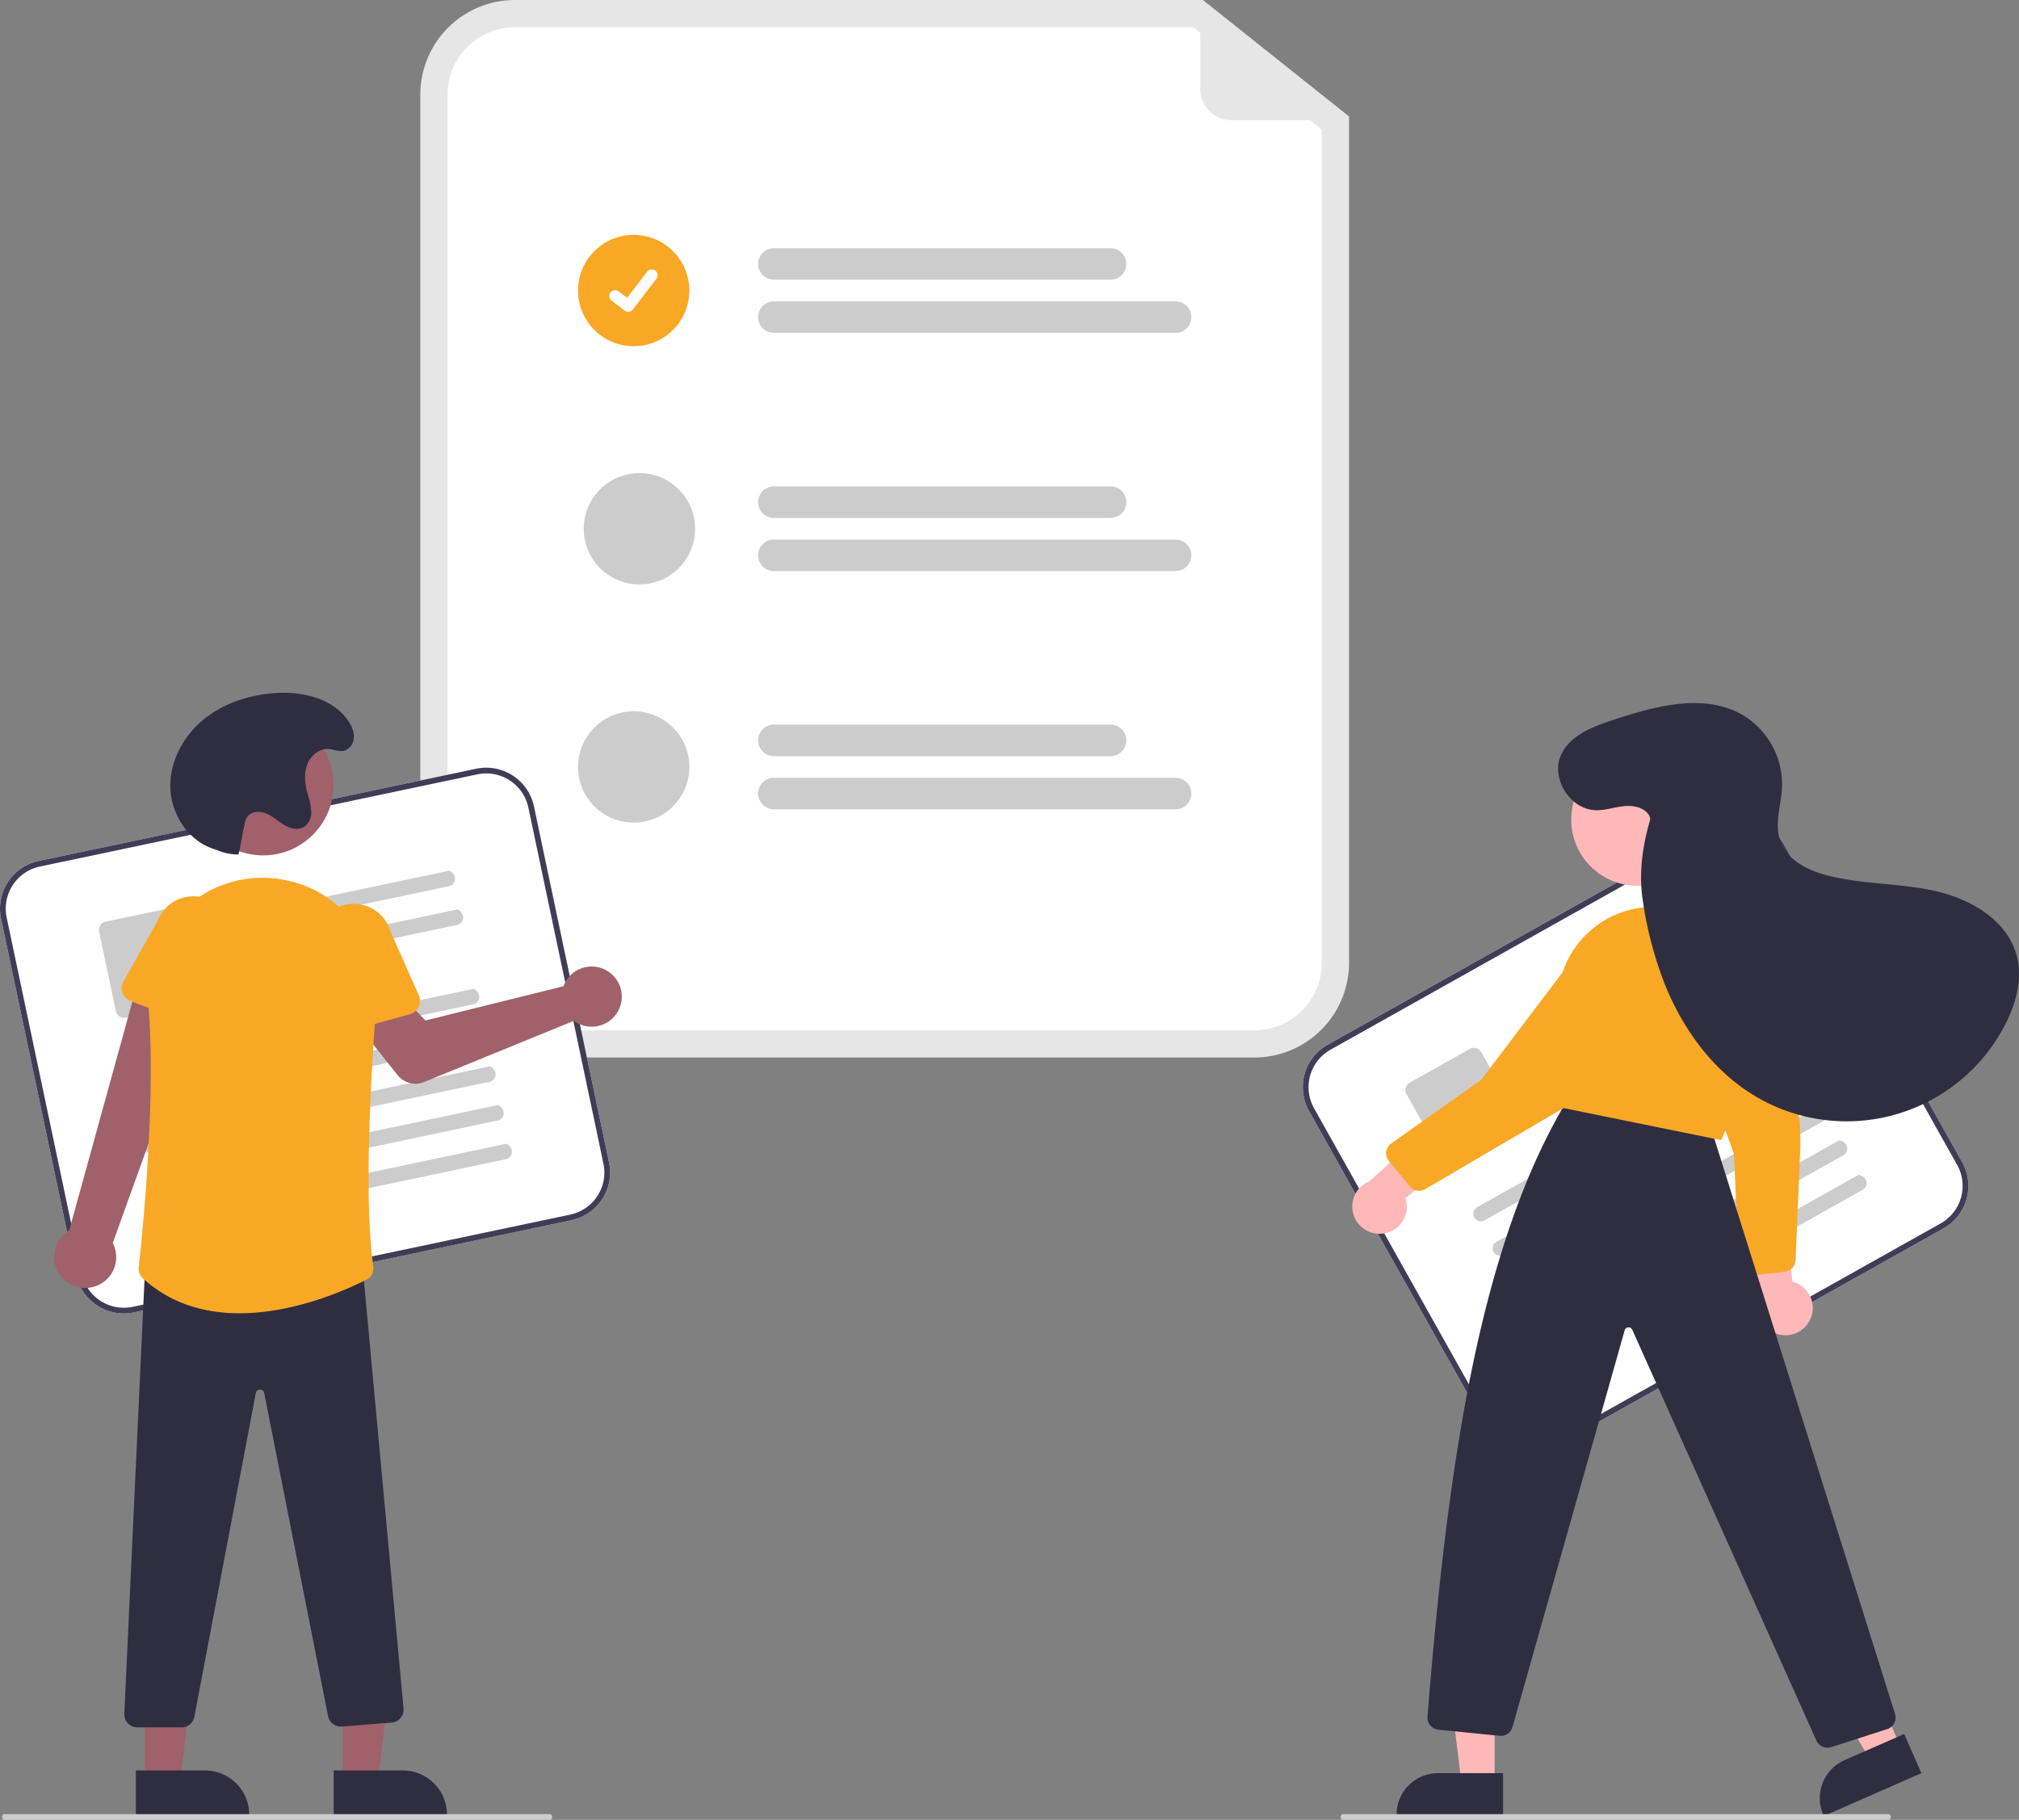 <svg xmlns="http://www.w3.org/2000/svg" data-name="Layer 1" width="704.362" height="635" viewBox="0 0 704.362 635" xmlns:xlink="http://www.w3.org/1999/xlink"><rect x="0" y="0" width="704.362" height="635" fill="#808080" stroke="none"/><path d="M685.451,501.5h-258a33.037,33.037,0,0,1-33-33v-303a33.037,33.037,0,0,1,33-33H667.478l50.973,40.629V468.5A33.037,33.037,0,0,1,685.451,501.5Z" transform="translate(-247.819 -132.5)" fill="#e6e6e6"/><path d="M427.451,142a23.527,23.527,0,0,0-23.5,23.5v303a23.527,23.527,0,0,0,23.5,23.5h258a23.527,23.527,0,0,0,23.5-23.5V177.706L664.155,142Z" transform="translate(-247.819 -132.5)" fill="#fff"/><path d="M635.27,230.104H517.806a5.495,5.495,0,1,1,0-10.991h117.464a5.495,5.495,0,1,1,0,10.991Z" transform="translate(-247.819 -132.5)" fill="#ccc"/><path d="M657.939,248.651H517.806a5.495,5.495,0,1,1,0-10.991H657.939a5.495,5.495,0,1,1,0,10.991Z" transform="translate(-247.819 -132.5)" fill="#ccc"/><path d="M635.27,313.222H517.806a5.495,5.495,0,1,1,0-10.991h117.464a5.495,5.495,0,1,1,0,10.991Z" transform="translate(-247.819 -132.5)" fill="#ccc"/><path d="M657.939,331.769H517.806a5.495,5.495,0,1,1,0-10.991H657.939a5.495,5.495,0,1,1,0,10.991Z" transform="translate(-247.819 -132.5)" fill="#ccc"/><path d="M635.27,396.34H517.806a5.495,5.495,0,1,1,0-10.991h117.464a5.495,5.495,0,1,1,0,10.991Z" transform="translate(-247.819 -132.5)" fill="#ccc"/><path d="M657.939,414.886H517.806a5.495,5.495,0,0,1,0-10.991H657.939a5.495,5.495,0,1,1,0,10.991Z" transform="translate(-247.819 -132.5)" fill="#ccc"/><circle id="b6fa6563-5e20-492f-ac6f-1d924df782c1" data-name="Ellipse 44" cx="221.073" cy="101.382" r="19.423" fill="#f9a826"/><path id="bcd12bac-9f30-4deb-ae50-48c1cb737c9b-461" data-name="Path 395" d="M466.967,241.292a2.014,2.014,0,0,1-1.212-.403l-.022-.016-4.565-3.492a2.029,2.029,0,0,1,2.468-3.22l2.957,2.267,6.987-9.115a2.028,2.028,0,0,1,2.843-.376l.001 0-.043.06.045-.06a2.03,2.03,0,0,1,.375,2.843l-8.218,10.716a2.029,2.029,0,0,1-1.613.791Z" transform="translate(-247.819 -132.5)" fill="#fff"/><circle id="b95850ed-3210-4af9-b38f-3ce1288a2453" data-name="Ellipse 44" cx="223.073" cy="184.5" r="19.423" fill="#ccc"/><circle id="b1885188-7f5c-4441-a082-07b02d322a90" data-name="Ellipse 44" cx="221.073" cy="267.618" r="19.423" fill="#ccc"/><path d="M717.459,174.436h-39.929a10.991,10.991,0,0,1-10.991-10.991v-29.491a.687.687,0,0,1,1.113-.538l50.233,39.795A.687.687,0,0,1,717.459,174.436Z" transform="translate(-247.819 -132.5)" fill="#e6e6e6"/><path d="M447.167,558.272,294.521,590.447A17.019,17.019,0,0,1,274.38,577.319l-26.194-124.269a17.019,17.019,0,0,1,13.128-20.141l152.646-32.175a17.019,17.019,0,0,1,20.141,13.128L460.295,538.131A17.019,17.019,0,0,1,447.167,558.272Z" transform="translate(-247.819 -132.5)" fill="#fff"/><path d="M447.167,558.272,294.521,590.447A17.019,17.019,0,0,1,274.38,577.319l-26.194-124.269a17.019,17.019,0,0,1,13.128-20.141l152.646-32.175a17.019,17.019,0,0,1,20.141,13.128L460.295,538.131A17.019,17.019,0,0,1,447.167,558.272ZM261.727,434.866a15.017,15.017,0,0,0-11.584,17.771l26.194,124.269a15.017,15.017,0,0,0,17.771,11.584L446.754,556.315A15.017,15.017,0,0,0,458.338,538.544l-26.194-124.269a15.017,15.017,0,0,0-17.771-11.584Z" transform="translate(-247.819 -132.5)" fill="#3f3d56"/><path id="b3d30341-bfe2-418c-85c9-1bd82b5f5e0c-462" data-name="Path 411" d="M404.476,441.709l-77.038,16.238a2.731,2.731,0,0,1-3.229-1.863,2.631,2.631,0,0,1,1.999-3.254l78.42-16.53c3.062,1.726,2.094,4.935-.152,5.409Z" transform="translate(-247.819 -132.5)" fill="#ccc"/><path id="ba7e3b3b-1e3b-4053-b678-ceb2b593f6ee-463" data-name="Path 412" d="M407.324,455.222l-77.038,16.238a2.731,2.731,0,0,1-3.229-1.863,2.631,2.631,0,0,1,1.999-3.254l78.42-16.53c3.062,1.726,2.094,4.935-.152,5.409Z" transform="translate(-247.819 -132.5)" fill="#ccc"/><path id="f6076b75-2d9c-4839-8b09-e00257d358cf-464" data-name="Path 413" d="M315.254,482.665l-23.511,4.956a2.962,2.962,0,0,1-3.506-2.285L282.389,457.59a2.962,2.962,0,0,1,2.285-3.506l23.511-4.956a2.963,2.963,0,0,1,3.506,2.285L317.539,479.159a2.962,2.962,0,0,1-2.285,3.506Z" transform="translate(-247.819 -132.5)" fill="#ccc"/><path id="acc57b87-b2e4-43d3-aa96-a8e2462d330c-465" data-name="Path 414" d="M412.932,482.937,295.358,507.72a2.731,2.731,0,0,1-3.229-1.863,2.631,2.631,0,0,1,1.999-3.254l118.958-25.074c3.062,1.726,2.094,4.935-.152,5.409Z" transform="translate(-247.819 -132.5)" fill="#ccc"/><path id="e5415755-f7b6-4857-8e09-1413b7f93e97-466" data-name="Path 415" d="M415.781,496.454,298.207,521.237a2.731,2.731,0,0,1-3.229-1.863,2.631,2.631,0,0,1,1.999-3.254l118.958-25.074c3.062,1.726,2.094,4.935-.152,5.409Z" transform="translate(-247.819 -132.5)" fill="#ccc"/><path id="afce3f4d-2700-4434-8207-f3b7a686e1c3-467" data-name="Path 416" d="M418.629,509.962,301.054,534.745a2.731,2.731,0,0,1-3.229-1.863,2.631,2.631,0,0,1,1.999-3.254l118.958-25.074c3.062,1.726,2.094,4.935-.152,5.409Z" transform="translate(-247.819 -132.5)" fill="#ccc"/><path id="abb1f551-863d-408b-9aec-d87e952e72e4-468" data-name="Path 417" d="M421.478,523.478,303.903,548.261a2.731,2.731,0,0,1-3.229-1.863,2.631,2.631,0,0,1,1.999-3.254l118.958-25.074c3.062,1.726,2.094,4.935-.152,5.409Z" transform="translate(-247.819 -132.5)" fill="#ccc"/><path id="bbed1b24-9150-4534-8e9c-e5347be55157-469" data-name="Path 418" d="M424.325,536.988,306.75,561.77a2.731,2.731,0,0,1-3.229-1.863,2.631,2.631,0,0,1,1.999-3.254L424.477,531.579c3.062,1.726,2.094,4.935-.152,5.409Z" transform="translate(-247.819 -132.5)" fill="#ccc"/><path d="M445.08,475.121a10.525,10.525,0,0,0-.683,1.51l-48.133,11.944-8.373-8.663-14.725,10.928,13.333,16.776a8,8,0,0,0,9.289,2.428l52.229-21.342a10.497,10.497,0,1,0-2.936-13.582Z" transform="translate(-247.819 -132.5)" fill="#a0616a"/><path d="M280.783,581.413a10.743,10.743,0,0,0,6.378-15.188l33.124-92.067-23.004-4.077-25.327,91.781a10.801,10.801,0,0,0,8.828,19.551Z" transform="translate(-247.819 -132.5)" fill="#a0616a"/><path d="M316.079,490.501l-22.713-8.717a4.817,4.817,0,0,1-2.47-6.863l11.915-21.126a13.377,13.377,0,0,1,24.95,9.66l-5.256,23.598a4.817,4.817,0,0,1-6.427,3.448Z" transform="translate(-247.819 -132.5)" fill="#f9a826"/><polygon points="119.525 621.766 131.785 621.765 137.617 574.477 119.523 574.478 119.525 621.766" fill="#a0616a"/><path d="M364.216,750.263l24.144-.001h.001a15.386,15.386,0,0,1,15.386,15.386v.5l-39.531.001Z" transform="translate(-247.819 -132.5)" fill="#2f2e41"/><polygon points="50.525 621.766 62.785 621.765 68.617 574.477 50.523 574.478 50.525 621.766" fill="#a0616a"/><path d="M295.216,750.263l24.144-.001h.001a15.386,15.386,0,0,1,15.386,15.386v.5l-39.531.001Z" transform="translate(-247.819 -132.5)" fill="#2f2e41"/><path d="M311.196,735.233H295.682a4.5,4.5,0,0,1-4.495-4.714l7.369-158.332.464-.013,74.919-1.953L388.6,728.644a4.5,4.5,0,0,1-4.121,4.911l-17.426,1.394a4.502,4.502,0,0,1-4.767-3.582L339.995,618.59a1.454,1.454,0,0,0-1.469-1.199h-.006a1.454,1.454,0,0,0-1.466,1.211l-21.443,113A4.51,4.51,0,0,1,311.196,735.233Z" transform="translate(-247.819 -132.5)" fill="#2f2e41"/><circle cx="91.797" cy="273.914" r="24.561" fill="#a0616a"/><path d="M331.38,590.742c-11.706,0-23.73-3.077-33.698-12.175a4.552,4.552,0,0,1-1.469-3.85c1.067-9.586,6.242-59.081,3.328-92.144A40.02,40.02,0,0,1,312.496,449.269a39.598,39.598,0,0,1,33.962-9.834h0c.306.055.612.112.918.171,19.664,3.806,33.326,22.004,31.78,42.331-2.256,29.66-4.278,69.779-1.103,92.468a4.493,4.493,0,0,1-2.415,4.637C368.414,582.692,350.312,590.742,331.38,590.742Z" transform="translate(-247.819 -132.5)" fill="#f9a826"/><path d="M363.429,492.268A4.812,4.812,0,0,1,361.32,488.857l-2.992-23.99a13.377,13.377,0,0,1,25.754-7.248l9.856,22.161a4.817,4.817,0,0,1-3.11,6.598l-23.437,6.522A4.811,4.811,0,0,1,363.429,492.268Z" transform="translate(-247.819 -132.5)" fill="#f9a826"/><path d="M331.042,430.628a17.598,17.598,0,0,1-6.797-1.23c-.951-.367-1.939-.668-2.889-1.035-8.387-3.24-13.911-12.172-14.109-21.16s4.457-17.713,11.369-23.462,15.865-8.701,24.83-9.384c9.657-.735,20.53,1.714,25.926,9.756,1.436,2.141,2.441,4.738,1.59,7.322a4.686,4.686,0,0,1-1.32,2.028c-2.41,2.144-4.812.532-7.269.389-3.377-.196-6.409,2.537-7.499,5.739s-.61,6.727.27,9.992a24.962,24.962,0,0,1,1.258,6.076,6.108,6.108,0,0,1-2.531,5.379c-2.11,1.275-4.881.537-6.992-.736s-3.935-3.044-6.216-3.981-5.344-.729-6.671,1.348a7.379,7.379,0,0,0-.843,2.435c-1.19,5.421-.916,5.102-2.106,10.523Z" transform="translate(-247.819 -132.5)" fill="#2f2e41"/><path d="M439.487,767.5h-190a1,1,0,0,1,0-2h190a1,1,0,1,1,0,2Z" transform="translate(-247.819 -132.5)" fill="#ccc"/><path d="M925.831,561.129,789.773,637.447a17.019,17.019,0,0,1-23.143-6.51l-62.13-110.765A17.019,17.019,0,0,1,711.01,497.028l136.058-76.317a17.019,17.019,0,0,1,23.143,6.51L932.341,537.986A17.019,17.019,0,0,1,925.831,561.129Z" transform="translate(-247.819 -132.5)" fill="#fff"/><path d="M925.831,561.129,789.773,637.447a17.019,17.019,0,0,1-23.143-6.51l-62.13-110.765A17.019,17.019,0,0,1,711.01,497.028l136.058-76.317a17.019,17.019,0,0,1,23.143,6.51L932.341,537.986A17.019,17.019,0,0,1,925.831,561.129ZM711.988,498.773a15.017,15.017,0,0,0-5.744,20.421l62.13,110.765a15.017,15.017,0,0,0,20.421,5.744l136.058-76.317a15.017,15.017,0,0,0,5.744-20.421l-62.13-110.765a15.017,15.017,0,0,0-20.421-5.744Z" transform="translate(-247.819 -132.5)" fill="#3f3d56"/><path id="b4188fdd-8694-46fd-b6a9-2365408da1f7-470" data-name="Path 411" d="M850.26,462.648,781.594,501.165a2.731,2.731,0,0,1-3.638-.813,2.631,2.631,0,0,1,.935-3.703l69.898-39.207c3.438.732,3.473,4.084,1.471,5.207Z" transform="translate(-247.819 -132.5)" fill="#ccc"/><path id="e79bc6ad-6d6d-496e-bd80-f918a84d8140-471" data-name="Path 412" d="M857.016,474.693,788.35,513.209a2.731,2.731,0,0,1-3.638-.813,2.631,2.631,0,0,1,.935-3.703l69.898-39.207c3.438.732,3.473,4.084,1.471,5.207Z" transform="translate(-247.819 -132.5)" fill="#ccc"/><path id="b0898467-4323-4072-9ee9-29d386bbe07d-472" data-name="Path 413" d="M777.353,528.393l-20.956,11.755a2.962,2.962,0,0,1-4.028-1.133L738.496,514.285a2.962,2.962,0,0,1,1.133-4.028l20.956-11.755a2.963,2.963,0,0,1,4.028,1.133L778.486,524.365a2.962,2.962,0,0,1-1.133,4.028Z" transform="translate(-247.819 -132.5)" fill="#ccc"/><path id="aea6c33f-bf9b-47d5-9d2e-017fc614339c-473" data-name="Path 414" d="M870.65,499.466,765.852,558.249a2.731,2.731,0,0,1-3.638-.813,2.631,2.631,0,0,1,.935-3.703L869.179,494.259c3.438.732,3.473,4.084,1.471,5.207Z" transform="translate(-247.819 -132.5)" fill="#ccc"/><path id="b16b06d0-f954-457b-b4c1-332719c9f6d6-474" data-name="Path 415" d="M877.408,511.514,772.61,570.297a2.731,2.731,0,0,1-3.638-.813,2.631,2.631,0,0,1,.935-3.703l106.03-59.474c3.438.732,3.473,4.084,1.471,5.207Z" transform="translate(-247.819 -132.5)" fill="#ccc"/><path id="b3c0d144-cc2c-4ac0-a007-a1ff15c76ba0-475" data-name="Path 416" d="M884.161,523.554,779.364,582.337a2.731,2.731,0,0,1-3.638-.813,2.631,2.631,0,0,1,.935-3.703L882.69,518.347c3.438.732,3.473,4.084,1.471,5.207Z" transform="translate(-247.819 -132.5)" fill="#ccc"/><path id="b05e8afe-5132-428a-bb53-4b9505cb52a3-476" data-name="Path 417" d="M890.919,535.602,786.121,594.385a2.731,2.731,0,0,1-3.638-.813,2.631,2.631,0,0,1,.935-3.703L889.448,530.394c3.438.732,3.473,4.084,1.471,5.207Z" transform="translate(-247.819 -132.5)" fill="#ccc"/><path id="a26c59cb-bc72-4a1e-9571-41d1cd64f8ea-477" data-name="Path 418" d="M897.673,547.643,792.875,606.426a2.731,2.731,0,0,1-3.638-.813,2.631,2.631,0,0,1,.935-3.703L896.202,542.436c3.438.732,3.473,4.084,1.471,5.207Z" transform="translate(-247.819 -132.5)" fill="#ccc"/><path d="M879.39,592.766a9.454,9.454,0,0,0-6.28-13.065l-2.85-33.474-13.706,10.813,4.808,30.13A9.505,9.505,0,0,0,879.39,592.766Z" transform="translate(-247.819 -132.5)" fill="#ffb8b8"/><path d="M870.519,576.195l-11.383,1.358a4.231,4.231,0,0,1-4.727-4.018l-1.66-38.402L831.171,476.186a12.148,12.148,0,0,1,.641-11.567,15.878,15.878,0,0,1,1.808-2.333,12.109,12.109,0,0,1,10.562-3.75,12.626,12.626,0,0,1,9.483,6.59l14.072,29.487a83.765,83.765,0,0,1,8.094,39.573l-1.587,37.988a4.228,4.228,0,0,1-3.67,4.015Z" transform="translate(-247.819 -132.5)" fill="#f9a826"/><polygon points="663.126 609.664 652.572 614.296 629.682 575.793 645.258 568.956 663.126 609.664" fill="#ffb8b8"/><path d="M918.127,751.213l-34.03,14.937-.189-.43a14.465,14.465,0,0,1,7.431-19.06l.001-0,20.784-9.123Z" transform="translate(-247.819 -132.5)" fill="#2f2e41"/><polygon points="521.437 622.477 509.911 622.477 504.428 578.02 521.439 578.021 521.437 622.477" fill="#ffb8b8"/><path d="M772.195,766.15l-37.164-.001v-.47a14.465,14.465,0,0,1,14.465-14.465h.001l22.698.001Z" transform="translate(-247.819 -132.5)" fill="#2f2e41"/><path d="M881.471,739.779,817.265,596.496a1.41,1.41,0,0,0-2.656.188L775.488,735.078a4.206,4.206,0,0,1-4.503,3.1L749.619,736.042a4.255,4.255,0,0,1-3.798-4.552c6.796-84.524,17.509-164.297,49.602-216.52l.171-.278,48.544,9.519L908.945,730.585a4.249,4.249,0,0,1-2.751,5.264l-19.543,6.282a4.215,4.215,0,0,1-5.179-2.352Z" transform="translate(-247.819 -132.5)" fill="#2f2e41"/><circle cx="571.237" cy="285.983" r="23.091" fill="#ffb8b8"/><path d="M792.439,518.968l-.294-.061-.069-.292c-3.111-13.135-3.185-27.47-.221-42.605a33.468,33.468,0,0,1,33.508-27.075h0a33.523,33.523,0,0,1,32.818,32.231c.99,26.032-9.649,48.6-9.756,48.825l-.158.331Z" transform="translate(-247.819 -132.5)" fill="#f9a826"/><path d="M730.539,562.897a9.454,9.454,0,0,0,7.582-12.355l26.596-20.526L748.204,524.35l-22.724,20.36a9.505,9.505,0,0,0,5.06,18.187Z" transform="translate(-247.819 -132.5)" fill="#ffb8b8"/><path d="M745.066,547.417a4.215,4.215,0,0,1-5.401-.953l-7.306-8.834a4.23,4.23,0,0,1,.817-6.15l31.383-22.194,37.866-50.065a12.147,12.147,0,0,1,10.072-5.726,15.846,15.846,0,0,1,2.939.256h0a12.106,12.106,0,0,1,8.873,6.848,12.625,12.625,0,0,1-.403,11.54l-28.038,45.407-.061.099Z" transform="translate(-247.819 -132.5)" fill="#f9a826"/><path d="M823.185,417.051c-1.702-2.799-5.457-3.59-8.718-3.271s-6.431,1.465-9.708,1.44c-9.097-.071-16.119-11.158-12.294-19.412,3.137-6.769,10.97-9.742,18.057-12.075,14.858-4.891,31.925-9.591,45.408-1.66a28.214,28.214,0,0,1,13.58,25.14c-.303,6.242-2.694,12.653-.672,18.566,2.332,6.822,9.727,10.481,16.716,12.252,12.251,3.104,25.167,2.604,37.494,5.387s24.959,10.175,28.282,22.368c2.183,8.009-.095,16.63-3.867,24.025a62.223,62.223,0,0,1-86.805,25.461c-14.903-8.702-25.662-23.409-32.076-39.43a132.03,132.03,0,0,1-7.632-29c-1.437-9.291-.218-18.68,2.384-27.714A2.547,2.547,0,0,0,823.185,417.051Z" transform="translate(-247.819 -132.5)" fill="#2f2e41"/><path d="M906.487,767.5h-190a1,1,0,0,1,0-2h190a1,1,0,1,1,0,2Z" transform="translate(-247.819 -132.5)" fill="#ccc"/></svg>